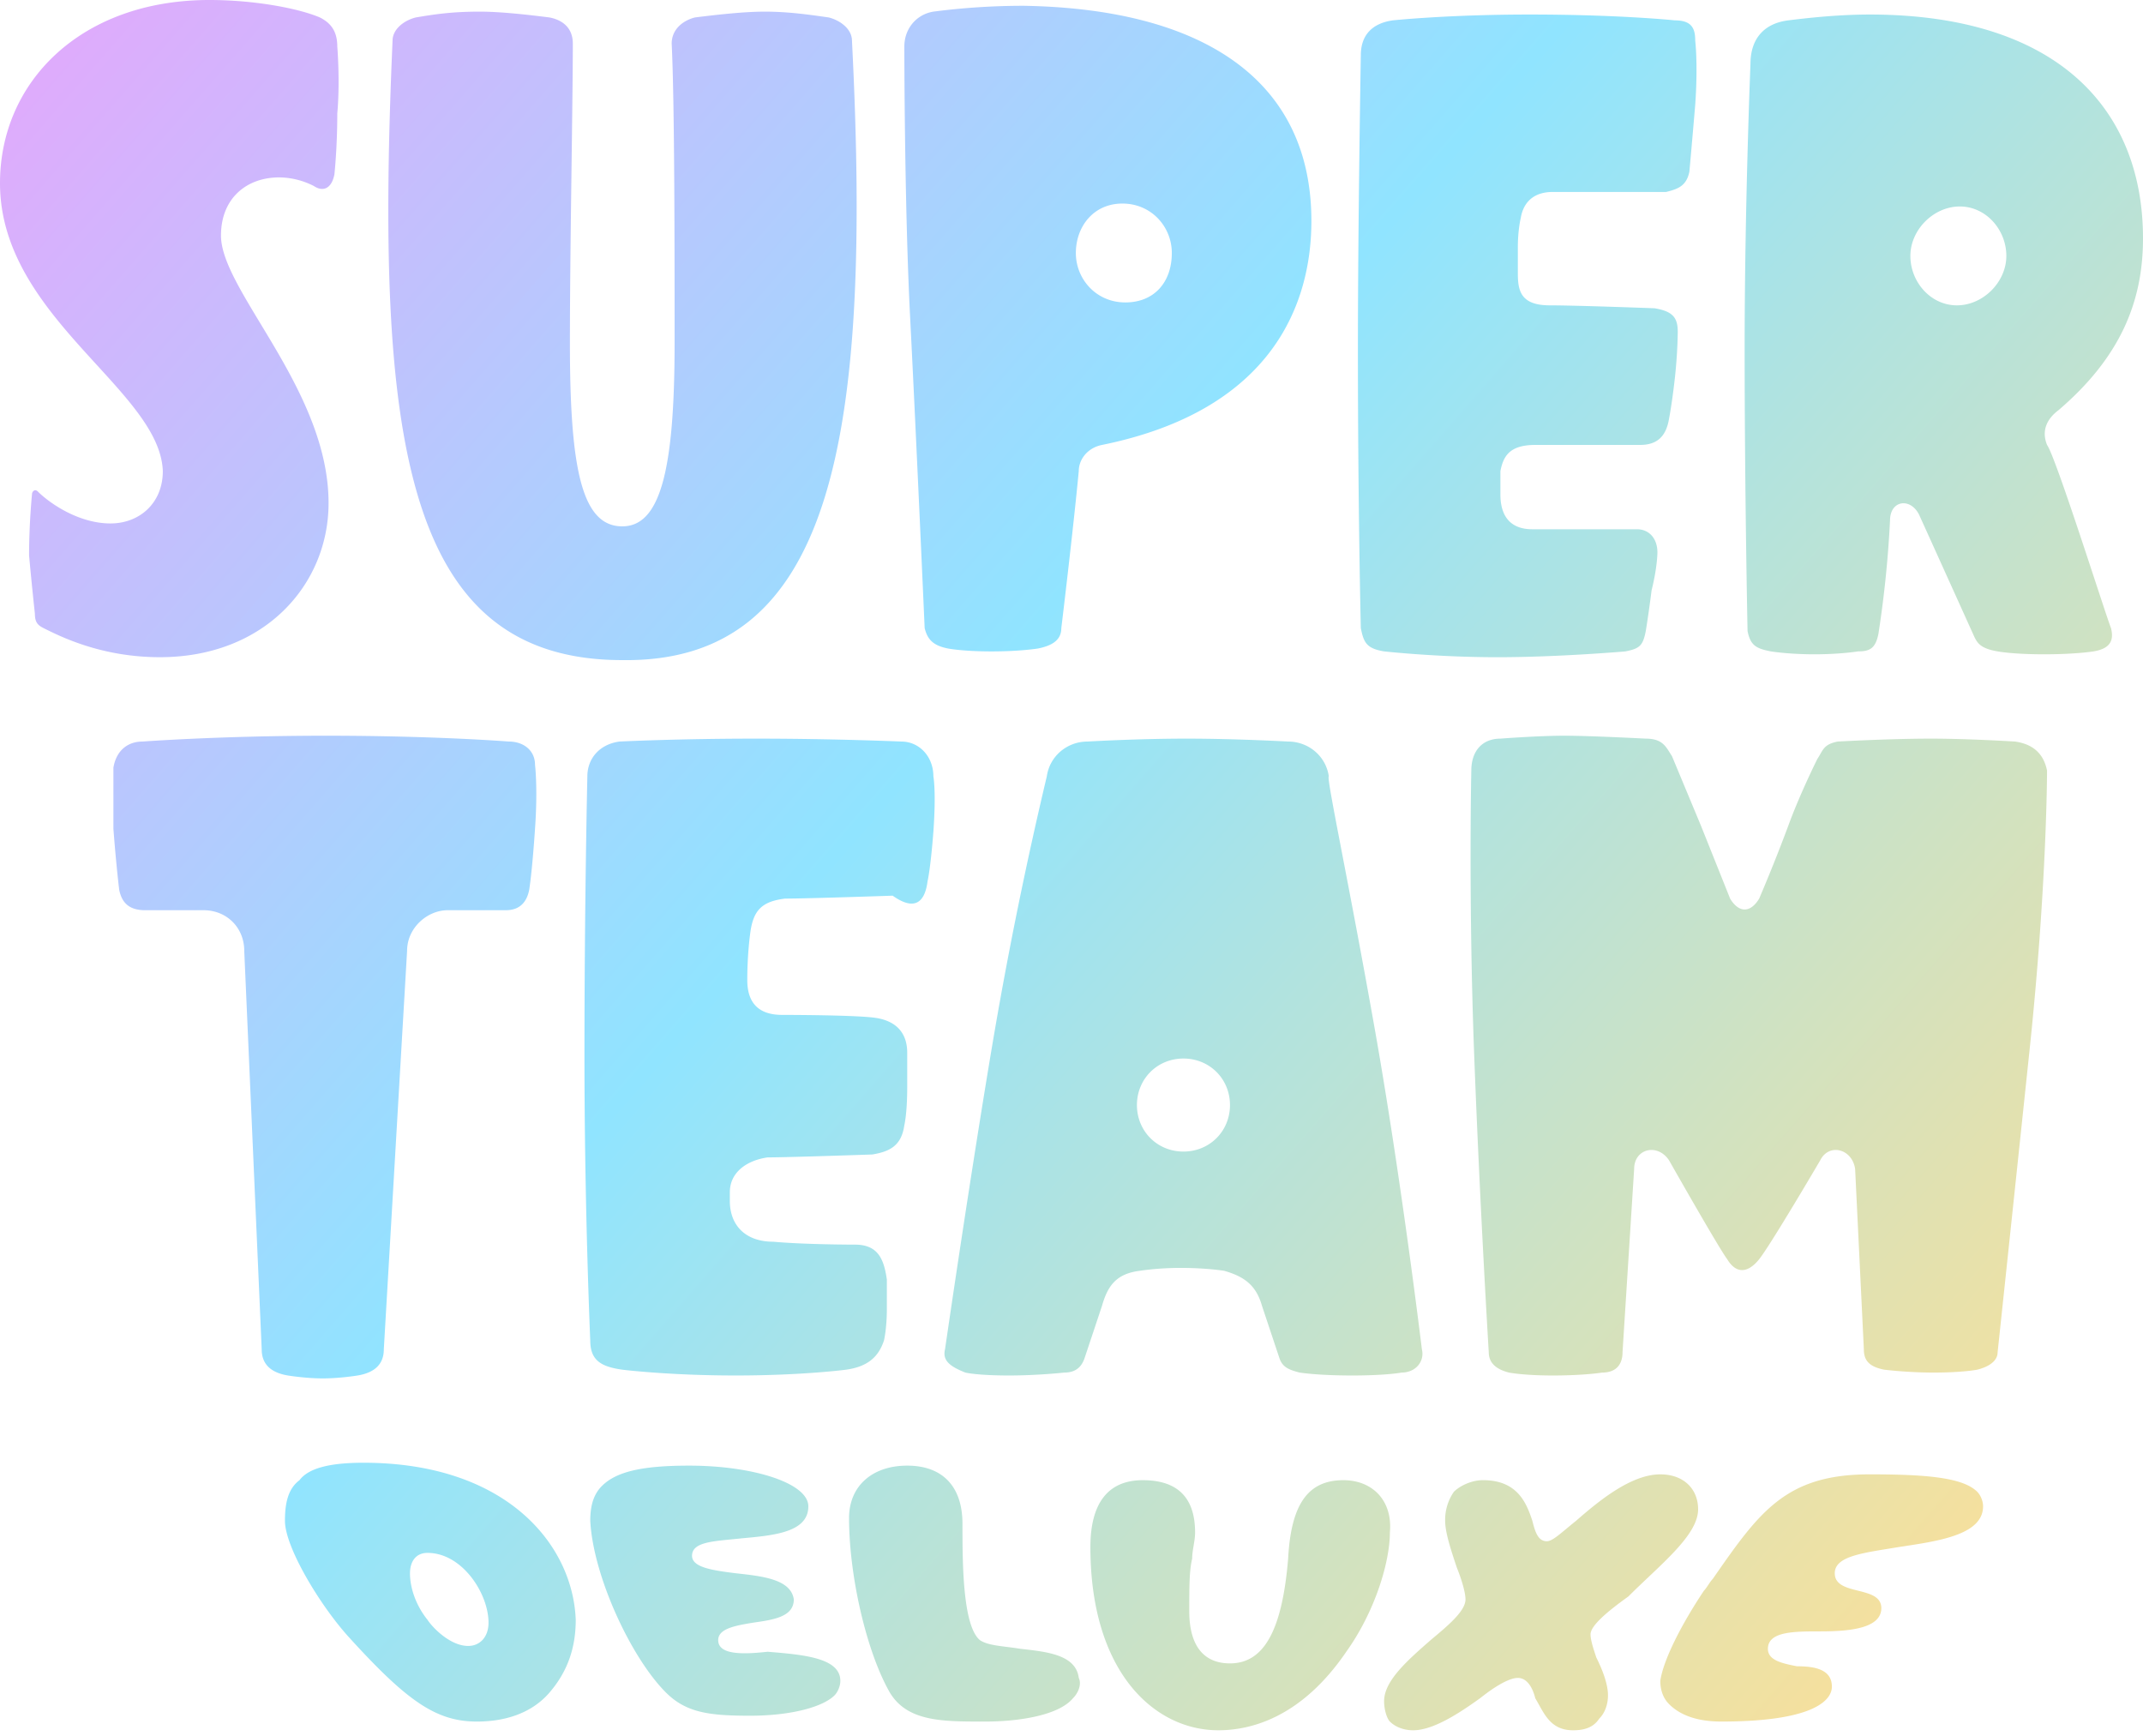 <svg width="100" height="81" viewBox="0 0 100 81" xmlns="http://www.w3.org/2000/svg" xmlns:xlink="http://www.w3.org/1999/xlink" xmlns:figma="http://www.figma.com/figma/ns"><title>Vector</title><desc>Created using Figma</desc><g figma:type="canvas"><use xlink:href="#a" fill="url(#b)" figma:type="vector"/></g><defs><linearGradient id="b" x2="1" gradientUnits="userSpaceOnUse" gradientTransform="matrix(90.909 81.411 -100.84 112.605 50.42 -56.303)"><stop offset="0" stop-color="#E5A7FC"/><stop offset=".456" stop-color="#90E4FF"/><stop offset="1" stop-color="#FFE094"/></linearGradient><path id="a" d="M0 8.548C0 3.8 3.8 0 9.77 0c2.17 0 4.206.407 5.155.814.543.271.814.679.814 1.357 0 0 .136 1.628 0 3.12 0 1.629-.135 2.85-.135 2.85-.136.679-.543.814-.95.543a3.613 3.613 0 0 0-1.628-.407c-1.493 0-2.714.95-2.714 2.714 0 2.578 5.02 7.19 5.02 12.483 0 3.799-2.985 7.19-7.87 7.19-2.713 0-4.613-.949-5.427-1.356-.271-.136-.407-.271-.407-.678 0 0-.135-1.222-.271-2.714 0-1.493.136-2.85.136-2.85 0-.135.135-.27.27-.135.544.543 1.9 1.492 3.393 1.492 1.357 0 2.442-.95 2.442-2.442C7.463 18.181 0 14.79 0 8.548zM39.756 1.9c0-.543-.543-.95-1.086-1.086-.95-.136-1.9-.271-2.985-.271-.95 0-2.17.135-3.256.271-.543.136-1.086.543-1.086 1.221.136 2.714.136 9.634.136 13.976 0 5.97-.678 8.548-2.442 8.548-1.9 0-2.443-2.714-2.443-8.548 0-4.342.136-11.262.136-13.976 0-.678-.407-1.085-1.085-1.22-1.086-.137-2.307-.272-3.257-.272-1.357 0-2.17.135-2.985.271-.543.136-1.085.543-1.085 1.086-.815 18.588.542 28.9 10.719 28.9 9.769.136 11.669-10.176 10.719-28.9zm39.077 6.105s.136-1.492.272-3.12c.135-1.9 0-2.985 0-2.985 0-.543-.136-.95-.95-.95 0 0-2.578-.272-6.785-.272-3.799 0-6.377.272-6.377.272-.95.135-1.492.678-1.492 1.628 0 0-.136 7.87-.136 13.704 0 7.463.136 13.026.136 13.026.135.678.271.95 1.085 1.085 0 0 2.442.272 5.292.272 2.85 0 5.97-.271 5.97-.271.678-.136.814-.272.95-.95 0 0 .135-.814.271-1.9.272-1.085.272-1.764.272-1.764 0-.678-.407-1.085-.95-1.085h-4.885c-1.085 0-1.492-.679-1.492-1.628v-1.086c.135-.678.407-1.221 1.628-1.221h4.885c.814 0 1.22-.407 1.356-1.221 0 0 .136-.679.272-1.9.135-1.221.135-2.17.135-2.17 0-.68-.271-.95-1.085-1.086 0 0-3.664-.136-4.885-.136-1.357 0-1.492-.678-1.492-1.493v-1.22c0-.815.135-1.358.135-1.358.136-.814.679-1.22 1.493-1.22h5.292c.542-.136.95-.272 1.085-.95zm19.674 21.303c.136.543 0 .95-.814 1.085 0 0-.814.136-2.306.136-1.493 0-2.171-.136-2.171-.136-.814-.135-.95-.407-1.086-.678 0 0-1.9-4.206-2.578-5.699-.407-.814-1.357-.678-1.357.272a50.834 50.834 0 0 1-.542 5.291c-.136.679-.407.814-.95.814 0 0-.814.136-2.035.136-1.222 0-2.036-.136-2.036-.136-.678-.135-.95-.27-1.085-.95 0 0-.136-6.512-.136-13.16 0-6.65.272-13.298.272-13.298 0-1.221.678-1.9 1.763-2.035 1.086-.136 2.443-.272 3.8-.272C95.93.678 100 5.02 100 11.126c0 2.985-1.085 5.563-3.935 8.006-.543.407-.814.95-.543 1.628.407.543 2.714 7.87 2.985 8.548zM89.145 11.94c0 1.222.95 2.307 2.171 2.307 1.221 0 2.307-1.085 2.307-2.307 0-1.22-.95-2.306-2.171-2.306-1.221 0-2.307 1.085-2.307 2.306zm-27.951-1.628c0 3.8-1.764 8.82-9.77 10.448-.678.135-1.085.678-1.085 1.221-.271 2.85-.814 7.327-.814 7.327 0 .543-.407.814-1.085.95 0 0-.814.136-2.171.136-1.357 0-2.036-.136-2.036-.136-.678-.136-.95-.407-1.085-.95 0 0-.407-9.227-.679-14.518C42.2 9.498 42.2 2.17 42.2 2.17c0-.814.542-1.493 1.356-1.628A32.634 32.634 0 0 1 47.761.27c8.277.136 13.433 3.393 13.433 10.041zm-6.513 1.493c0-1.222-.95-2.307-2.306-2.307-1.357 0-2.172 1.085-2.172 2.307 0 1.22.95 2.306 2.307 2.306s2.171-.95 2.171-2.306zM23.745 34.6s-3.392-.272-8.548-.272c-4.885 0-8.548.272-8.548.272-.679 0-1.222.407-1.357 1.22v2.85c.135 1.764.271 2.85.271 2.85.136.678.543.95 1.221.95h2.714c1.085 0 1.9.814 1.9 1.9l.814 18.588c0 .678.407 1.085 1.22 1.221 0 0 .815.136 1.63.136.813 0 1.627-.136 1.627-.136.814-.136 1.221-.543 1.221-1.221l1.086-18.589c0-1.085.95-1.9 1.9-1.9h2.713c.543 0 .95-.27 1.086-.95 0 0 .135-.813.271-2.849.136-1.9 0-2.985 0-2.985 0-.678-.543-1.085-1.221-1.085zm70.285 0s-2.171-.136-3.935-.136c-1.9 0-4.342.136-4.342.136-.678.135-.678.407-.95.814 0 0-.814 1.628-1.357 3.12a78.914 78.914 0 0 1-1.356 3.393c-.407.678-.95.678-1.357 0l-1.357-3.392-1.357-3.257c-.271-.407-.407-.814-1.221-.814 0 0-2.578-.136-3.8-.136-1.22 0-2.984.136-2.984.136-.814 0-1.357.543-1.357 1.493 0 0-.136 6.105.135 13.297.272 7.191.679 13.84.679 13.84 0 .542.407.814.95.95 0 0 .678.135 2.035.135 1.492 0 2.307-.136 2.307-.136.678 0 .95-.407.95-.95l.542-8.548c0-.95 1.086-1.22 1.628-.407 0 0 2.307 4.071 2.714 4.614.407.678.95.678 1.493 0 .542-.679 2.849-4.614 2.849-4.614.407-.814 1.493-.542 1.628.407l.407 8.413c0 .543.272.814.95.95 0 0 1.085.135 2.307.135 1.357 0 2.035-.135 2.035-.135.543-.136.95-.407.95-.814 0 0 .678-6.378 1.492-14.112s.814-13.025.814-13.025c-.135-.679-.542-1.222-1.492-1.357zm-50.746 6.513s.135-.543.271-2.307c.136-1.9 0-2.578 0-2.578 0-.95-.678-1.628-1.493-1.628 0 0-3.12-.136-6.784-.136-3.663 0-6.377.136-6.377.136-.95.135-1.493.814-1.493 1.628 0 0-.135 5.834-.135 13.026 0 7.191.271 13.297.271 13.297 0 .95.543 1.221 1.493 1.357 0 0 2.17.271 5.291.271 3.121 0 5.156-.271 5.156-.271.95-.136 1.493-.543 1.764-1.357 0 0 .136-.543.136-1.493v-1.356c-.136-.95-.407-1.629-1.492-1.629 0 0-2.307 0-3.8-.135-1.357 0-2.035-.815-2.035-1.9v-.407c0-.95.814-1.493 1.764-1.628.95 0 4.885-.136 4.885-.136.814-.136 1.356-.407 1.492-1.357 0 0 .136-.543.136-1.764v-1.628c0-.95-.543-1.492-1.493-1.628-.95-.136-4.342-.136-4.342-.136-1.085 0-1.628-.543-1.628-1.628 0-1.221.136-2.171.136-2.171.136-1.086.543-1.493 1.628-1.628 1.086 0 5.02-.136 5.02-.136.95.678 1.493.407 1.629-.678zm20.895 7.055c1.221 6.92 2.171 14.79 2.171 14.79.136.543-.271 1.085-.95 1.085 0 0-.678.136-2.306.136-1.629 0-2.443-.136-2.443-.136-.542-.135-.814-.27-.95-.678l-.814-2.442c-.271-.95-.814-1.357-1.764-1.629 0 0-.814-.135-2.035-.135-1.085 0-1.9.135-1.9.135-1.085.136-1.492.679-1.763 1.629l-.814 2.442c-.136.407-.407.678-.95.678 0 0-1.221.136-2.578.136-1.493 0-2.035-.136-2.035-.136-.679-.27-1.086-.542-.95-1.085 0 0 1.22-8.413 2.306-14.79a194.303 194.303 0 0 1 2.443-11.94c.135-.95.95-1.628 1.9-1.628 0 0 2.306-.136 4.613-.136 2.306 0 4.748.136 4.748.136.95 0 1.765.678 1.9 1.628-.136 0 .95 5.02 2.171 11.94zm-6.784 3.392c0-1.22-.95-2.17-2.171-2.17-1.221 0-2.171.95-2.171 2.17 0 1.221.95 2.171 2.17 2.171 1.222 0 2.172-.95 2.172-2.17zm20.488 27.951c.543.543 1.357.815 2.443.815 4.206 0 5.156-.95 5.156-1.629 0-.814-.814-.95-1.629-.95-.678-.135-1.356-.27-1.356-.814 0-.814 1.22-.814 2.442-.814 1.357 0 2.85-.135 2.85-1.085 0-.543-.543-.678-1.086-.814-.543-.136-1.086-.272-1.086-.814 0-.814 1.357-.95 2.986-1.222 1.763-.27 3.934-.542 3.934-1.9 0-.27-.135-.542-.271-.678-.678-.678-2.442-.814-5.02-.814-3.935 0-5.156 1.764-7.327 4.885-.136.136-.272.407-.407.543-1.086 1.628-1.9 3.256-2.036 4.206 0 .136 0 .678.407 1.085zm1.357-9.09c0-.95-.678-1.629-1.764-1.629-1.357 0-2.85 1.222-3.935 2.171-.678.543-1.085.95-1.356.95-.407 0-.543-.407-.679-.95-.271-.814-.678-1.9-2.306-1.9-.543 0-1.086.272-1.357.543a2.292 2.292 0 0 0-.407 1.357c0 .543.27 1.357.542 2.171.272.679.407 1.222.407 1.493 0 .543-.814 1.221-1.628 1.9-1.085.95-2.17 1.9-2.17 2.849 0 .407.135.814.27.95.272.271.679.407 1.086.407.95 0 2.171-.814 3.12-1.493.68-.543 1.358-.95 1.765-.95.407 0 .678.407.814.95.407.679.678 1.493 1.764 1.493.542 0 .95-.136 1.22-.543.272-.271.408-.678.408-1.085 0-.543-.271-1.222-.543-1.764-.135-.407-.271-.814-.271-1.086 0-.407.814-1.085 1.764-1.764 1.492-1.492 3.256-2.85 3.256-4.07zm-16.553-1.357c-1.629 0-2.443 1.085-2.578 3.663-.272 3.257-1.086 4.885-2.714 4.885-1.221 0-1.9-.814-1.9-2.442 0-1.086 0-1.9.136-2.443 0-.407.136-.814.136-1.22 0-1.63-.815-2.443-2.443-2.443-1.628 0-2.442 1.085-2.442 3.12 0 5.835 2.985 8.549 5.97 8.549 1.628 0 3.935-.679 5.97-3.664 1.357-1.9 2.035-4.206 2.035-5.563.136-1.492-.814-2.442-2.17-2.442zm-15.061 7.87c-.815-.136-1.493-.136-1.9-.407-.814-.679-.814-3.664-.814-5.428 0-1.764-.95-2.714-2.578-2.714s-2.714.95-2.714 2.443c0 2.713.814 6.241 1.9 8.14.814 1.358 2.442 1.358 4.342 1.358h.135c1.493 0 3.392-.272 4.07-1.086.272-.271.408-.678.272-.95-.136-1.085-1.492-1.22-2.713-1.357zm-14.112-.407c0-.543.814-.679 1.628-.815.95-.135 1.9-.271 1.9-1.085-.136-.95-1.492-1.086-2.714-1.221-1.085-.136-2.035-.272-2.035-.814 0-.679 1.086-.679 2.307-.814 1.492-.136 3.12-.272 3.12-1.493 0-1.085-2.578-1.9-5.563-1.9-2.17 0-3.392.272-4.07.95-.407.407-.543.95-.543 1.628.136 2.578 1.9 6.378 3.528 8.006.95.95 2.035 1.085 3.935 1.085s3.392-.407 3.935-.95c.135-.135.271-.407.271-.678 0-1.085-1.764-1.221-3.392-1.357-1.221.136-2.307.136-2.307-.543zM16.961 68.25c6.648 0 9.769 3.799 9.905 7.327 0 1.356-.407 2.442-1.221 3.392-.815.95-2.036 1.357-3.393 1.357-1.9 0-3.256-.95-5.97-3.935-1.357-1.493-2.985-4.207-2.985-5.428 0-.814.136-1.492.679-1.9.407-.542 1.356-.813 2.985-.813zm2.17 5.156c0 .678.272 1.492.815 2.17.271.408 1.085 1.222 1.9 1.222.542 0 .95-.407.95-1.086 0-1.356-1.222-3.256-2.85-3.256-.543 0-.814.407-.814.95z"/></defs></svg>